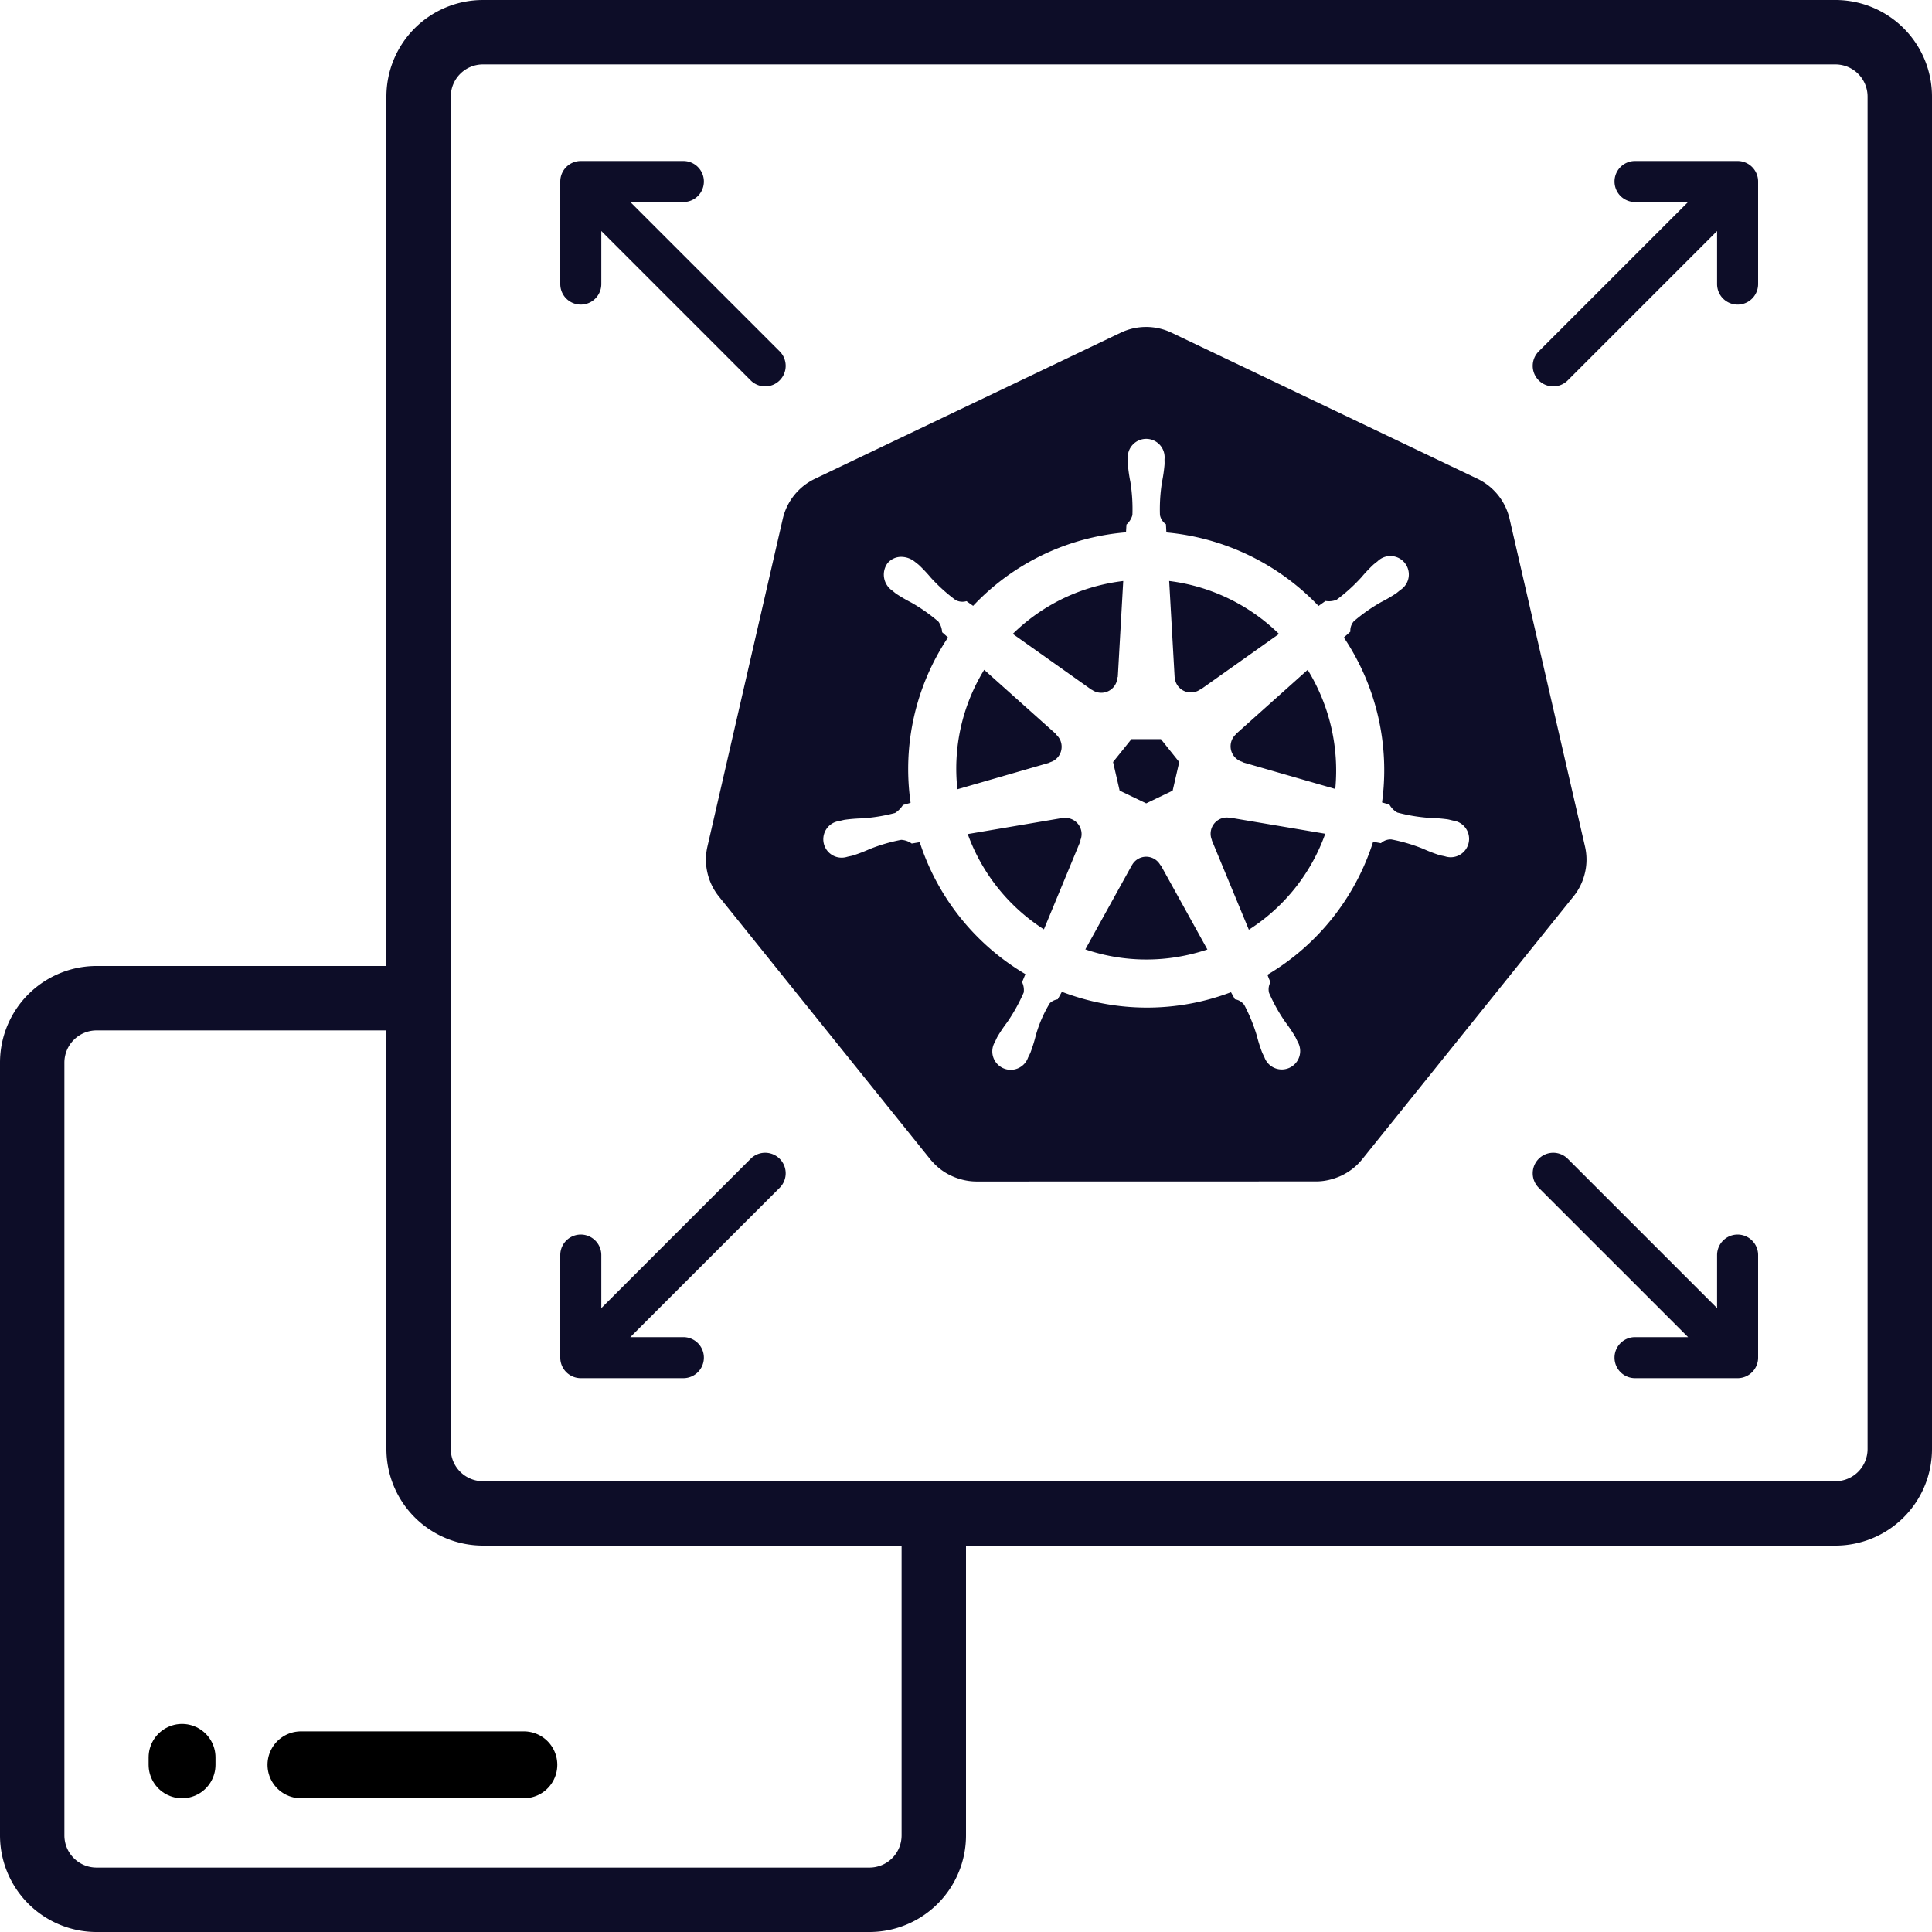 <svg width="260" height="260" fill="none"
    xmlns="http://www.w3.org/2000/svg">
    <path d="M247 0H65c-3.448 0-6.754 1.37-9.193 3.807A13.006 13.006 0 0 0 52 13v117H13a13.004 13.004 0 0 0-9.193 3.807A13.004 13.004 0 0 0 0 143v104c0 3.448 1.37 6.754 3.807 9.193A13.004 13.004 0 0 0 13 260h104c3.448 0 6.754-1.369 9.193-3.807A13.002 13.002 0 0 0 130 247v-39h117c3.448 0 6.754-1.369 9.193-3.807A13.002 13.002 0 0 0 260 195V13c0-3.448-1.369-6.754-3.807-9.193A13.004 13.004 0 0 0 247 0ZM121.332 247c0 1.15-.455 2.25-1.268 3.065a4.337 4.337 0 0 1-3.065 1.267h-104A4.33 4.33 0 0 1 8.666 247V143A4.332 4.332 0 0 1 13 138.667h39v56.332c0 3.448 1.37 6.754 3.807 9.193a13.004 13.004 0 0 0 9.193 3.807h56.332l.001 39.001Zm130-52a4.34 4.34 0 0 1-1.268 3.065 4.338 4.338 0 0 1-3.065 1.268h-182A4.332 4.332 0 0 1 60.666 195V13A4.331 4.331 0 0 1 65 8.667h182c1.15 0 2.251.456 3.065 1.268A4.339 4.339 0 0 1 251.332 13v182Z" fill="#0D0D28"/>
    <path d="M75.4 24.427V38.23a2.76 2.76 0 1 0 5.522 0v-7.14l20.133 20.133v.001a2.76 2.76 0 0 0 3.869-.034 2.76 2.76 0 0 0 .035-3.87L84.825 27.188h7.14a2.76 2.76 0 0 0 0-5.521H78.16a2.76 2.76 0 0 0-2.76 2.76ZM78.16 185.467h13.804a2.76 2.76 0 0 0 0-5.522h-7.14l20.134-20.133h.001a2.759 2.759 0 0 0-.035-3.869 2.759 2.759 0 0 0-3.869-.035l-20.133 20.134v-7.139a2.761 2.761 0 0 0-5.522 0v13.803a2.762 2.762 0 0 0 2.76 2.761ZM233.84 21.666h-13.804a2.76 2.76 0 0 0 0 5.522h7.139l-20.133 20.133h-.001a2.76 2.76 0 0 0 .035 3.87 2.76 2.76 0 0 0 3.869.034l20.133-20.134v7.14a2.76 2.76 0 0 0 5.522 0V24.427a2.76 2.76 0 0 0-2.76-2.76ZM236.6 182.706v-13.803a2.76 2.76 0 1 0-5.522 0v7.139l-20.133-20.133v-.001a2.759 2.759 0 0 0-3.869.035 2.759 2.759 0 0 0-.035 3.869l20.134 20.133h-7.139a2.76 2.76 0 0 0 0 5.522h13.804a2.761 2.761 0 0 0 2.76-2.76v-.001Z" fill="#0D0D28"/>
    <path stroke="#000" stroke-width="9" stroke-linecap="round" d="M70.5 237.5h-30M24.5 236.5v1"/>
    <path d="M165.483 110.059a2.146 2.146 0 0 0-.5-.038 2.15 2.15 0 0 0-.832.216 2.178 2.178 0 0 0-1.054 2.82l-.016.022 4.984 12.04a25.44 25.44 0 0 0 10.282-12.917l-12.842-2.168-.022.025Zm-19.983 1.705a2.177 2.177 0 0 0-2.085-1.691 2.208 2.208 0 0 0-.429.038l-.021-.026-12.731 2.161a25.536 25.536 0 0 0 10.25 12.825l4.933-11.921-.038-.047c.182-.422.225-.891.121-1.339Zm10.662 4.675a2.176 2.176 0 0 0-1.917-1.145 2.174 2.174 0 0 0-1.915 1.15h-.01l-6.261 11.321a25.504 25.504 0 0 0 13.917.716 26.569 26.569 0 0 0 2.509-.701l-6.276-11.341h-.047Zm19.819-26.295-9.632 8.62.005.028a2.175 2.175 0 0 0-.141 3.143c.272.284.615.489.994.594l.011.051 12.478 3.595a25.873 25.873 0 0 0-3.715-16.032Zm-17.895.965a2.175 2.175 0 0 0 3.456 1.659l.038.016 10.54-7.473a25.625 25.625 0 0 0-14.778-7.125l.732 12.918.012.005Zm-11.162 1.707a2.176 2.176 0 0 0 3.451-1.665l.053-.026.732-12.938c-.884.106-1.762.257-2.63.453a25.402 25.402 0 0 0-12.235 6.667l10.609 7.52.02-.01Zm-5.655 9.776a2.168 2.168 0 0 0 1.547-1.613 2.17 2.17 0 0 0-.693-2.125l.01-.05-9.685-8.664a25.392 25.392 0 0 0-3.605 16.077l12.416-3.583.01-.042Zm9.407 3.806 3.573 1.716 3.562-1.713.885-3.846-2.465-3.083h-3.968l-2.473 3.077.886 3.849Z" fill="#0D0D28"/>
    <path d="m213.315 113.976-10.181-44.223a7.952 7.952 0 0 0-4.262-5.302L157.66 44.774a7.942 7.942 0 0 0-6.84 0l-41.203 19.687a7.944 7.944 0 0 0-4.263 5.302l-10.165 44.222a7.782 7.782 0 0 0-.003 3.395 7.867 7.867 0 0 0 1.52 3.219l28.52 35.46c.125.153.262.295.398.439a7.85 7.85 0 0 0 1.504 1.246 8.158 8.158 0 0 0 2.254.979 7.8 7.8 0 0 0 2.004.277h.444l45.293-.01a7.574 7.574 0 0 0 1.986-.27c.273-.072.543-.158.807-.258.207-.076.411-.16.611-.254.297-.142.586-.302.864-.479a7.776 7.776 0 0 0 1.892-1.675l.87-1.081 27.64-34.385a7.715 7.715 0 0 0 1.232-2.212c.12-.329.217-.666.293-1.007a7.763 7.763 0 0 0-.003-3.395v.002Zm-42.746 17.2c.115.34.253.673.41.996-.251.441-.32.963-.19 1.454a22.924 22.924 0 0 0 2.187 3.916c.478.629.919 1.286 1.322 1.966.099.184.229.469.323.664a2.481 2.481 0 0 1 .245 1.993 2.47 2.47 0 0 1-1.312 1.521 2.482 2.482 0 0 1-2.854-.532 2.487 2.487 0 0 1-.538-.874c-.094-.194-.225-.451-.305-.632a20.6 20.6 0 0 1-.716-2.261 23.063 23.063 0 0 0-1.692-4.147 1.948 1.948 0 0 0-1.259-.764c-.079-.136-.371-.672-.528-.949a31.92 31.92 0 0 1-22.761-.058l-.558 1.012a2.002 2.002 0 0 0-1.063.517 17.218 17.218 0 0 0-1.909 4.431 20.511 20.511 0 0 1-.712 2.261c-.079.18-.211.434-.306.626v.005l-.003.006a2.485 2.485 0 0 1-1.386 1.456 2.48 2.48 0 0 1-3.319-1.576 2.474 2.474 0 0 1 .252-1.994c.093-.195.218-.479.315-.663a20.54 20.54 0 0 1 1.323-1.971 24.025 24.025 0 0 0 2.232-4.013 2.437 2.437 0 0 0-.22-1.394l.449-1.076a32.093 32.093 0 0 1-14.223-17.758l-1.075.183a2.726 2.726 0 0 0-1.418-.499 23.051 23.051 0 0 0-4.299 1.265c-.721.324-1.46.607-2.214.848-.178.048-.435.098-.638.142-.016.005-.03.013-.047.017l-.038.003a2.471 2.471 0 0 1-2.759-.872 2.484 2.484 0 0 1-.046-2.894 2.476 2.476 0 0 1 1.71-1.04l.036-.008.021-.007c.206-.048.471-.117.659-.152a20.577 20.577 0 0 1 2.366-.191 23.06 23.06 0 0 0 4.421-.726 3.402 3.402 0 0 0 1.06-1.069l1.033-.302a31.91 31.91 0 0 1 5.033-22.25l-.791-.704a2.734 2.734 0 0 0-.496-1.424 22.953 22.953 0 0 0-3.668-2.577 20.67 20.67 0 0 1-2.044-1.195c-.15-.112-.348-.28-.511-.412l-.037-.026a2.611 2.611 0 0 1-.606-3.636 2.375 2.375 0 0 1 1.965-.87c.628.027 1.23.255 1.719.649.168.132.398.308.547.436a20.632 20.632 0 0 1 1.625 1.724 23.032 23.032 0 0 0 3.324 3.004c.451.238.977.289 1.465.143.141.104.618.445.89.632a31.727 31.727 0 0 1 16.115-9.207 32.197 32.197 0 0 1 4.459-.686l.059-1.043c.383-.34.661-.782.801-1.275a23.015 23.015 0 0 0-.275-4.473 20.838 20.838 0 0 1-.337-2.346c-.006-.179.004-.427.007-.632 0-.022-.007-.045-.007-.068a2.48 2.48 0 1 1 4.933-.003c0 .216.013.504.005.702a20.36 20.36 0 0 1-.338 2.345 23.108 23.108 0 0 0-.28 4.474c.098.5.387.943.807 1.233.008.178.038.773.059 1.101a32.324 32.324 0 0 1 20.473 9.892l.938-.67c.504.086 1.023.03 1.497-.163a23.1 23.1 0 0 0 3.324-3.008 20.41 20.41 0 0 1 1.629-1.724c.151-.13.38-.305.547-.436a2.47 2.47 0 0 1 1.889-.71 2.482 2.482 0 0 1 2.297 2.883 2.473 2.473 0 0 1-1.113 1.683c-.166.133-.384.32-.543.439a20.53 20.53 0 0 1-2.05 1.195 23.088 23.088 0 0 0-3.668 2.577 1.95 1.95 0 0 0-.463 1.397c-.137.126-.619.553-.874.784a32.051 32.051 0 0 1 5.138 22.197l.995.29a2.77 2.77 0 0 0 1.064 1.07c1.447.386 2.928.629 4.422.728.791.018 1.581.081 2.365.189.207.038.507.121.718.169a2.464 2.464 0 0 1 1.708 1.042 2.47 2.47 0 0 1-.048 2.891 2.47 2.47 0 0 1-2.757.873l-.035-.005c-.017-.004-.032-.013-.049-.016-.203-.045-.459-.089-.637-.136a20.577 20.577 0 0 1-2.212-.855 23.125 23.125 0 0 0-4.302-1.265 1.953 1.953 0 0 0-1.381.512 31.37 31.37 0 0 0-1.054-.184 32.096 32.096 0 0 1-14.217 17.885Z" fill="#0D0D28"/>
</svg>
